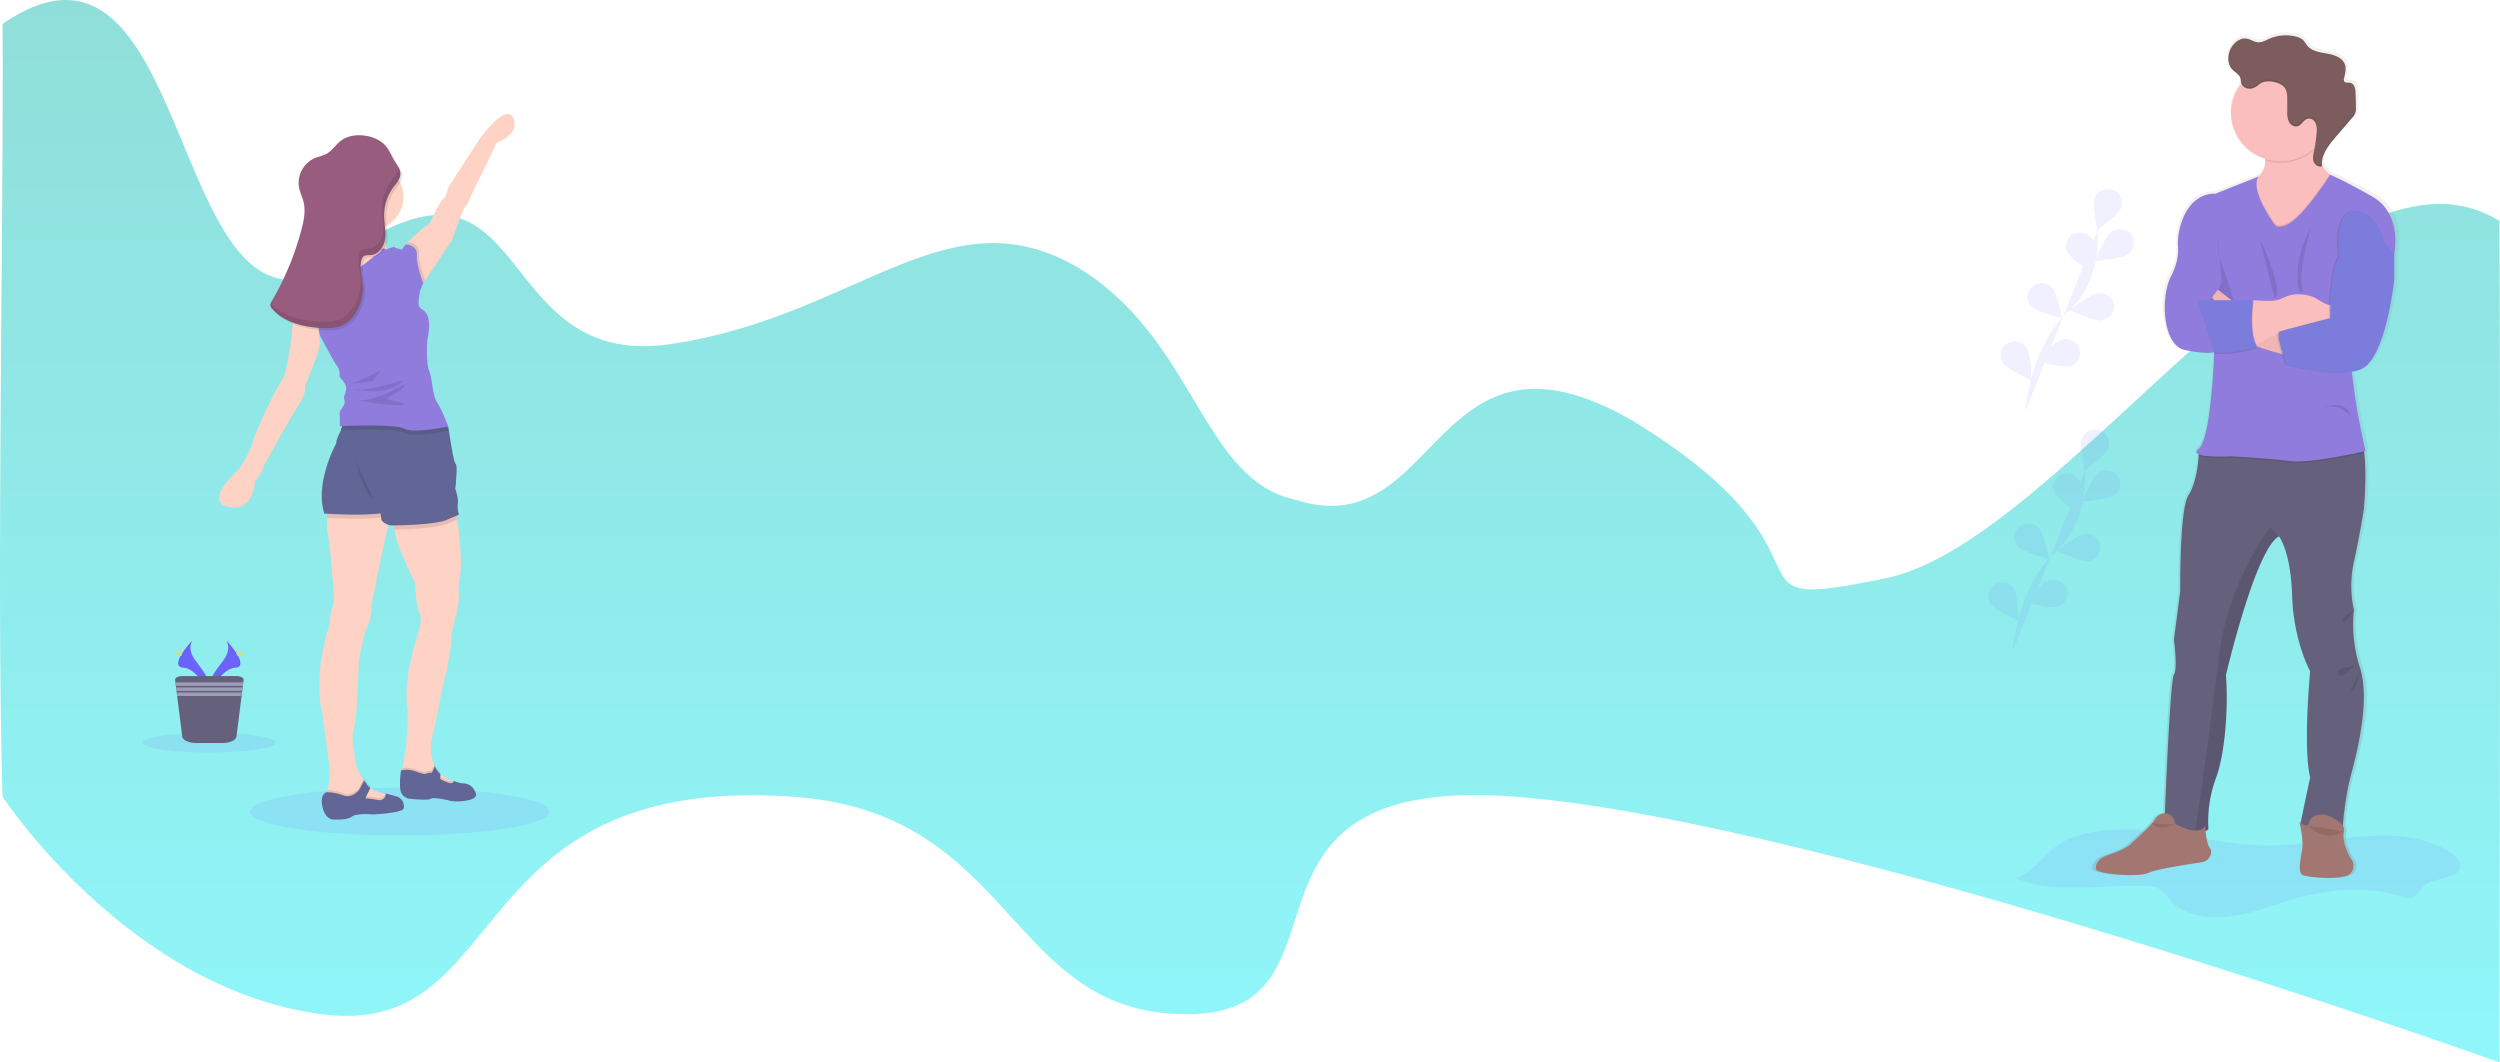 <svg xmlns="http://www.w3.org/2000/svg" xmlns:xlink="http://www.w3.org/1999/xlink" viewBox="0 0 1441.823 612.699">
  <defs>
    <style>
      .cls-1 {
        opacity: 0.45;
        fill: url(#linear-gradient);
      }

      .cls-2, .cls-9 {
        fill: #6c63ff;
      }

      .cls-2, .cls-4, .cls-8 {
        opacity: 0.1;
      }

      .cls-3 {
        fill: #ffd2c6;
      }

      .cls-5 {
        fill: #626696;
      }

      .cls-6 {
        fill: #8f7cdd;
      }

      .cls-7 {
        fill: #985c7e;
      }

      .cls-10 {
        fill: #ffd037;
      }

      .cls-11 {
        fill: #65617d;
      }

      .cls-12 {
        fill: #9d9cb5;
      }

      .cls-13 {
        fill: url(#linear-gradient-2);
      }

      .cls-14 {
        fill: #a27772;
      }

      .cls-15 {
        fill: #fbbebe;
      }

      .cls-16 {
        opacity: 0.05;
      }

      .cls-17 {
        fill: #7c7cdd;
      }

      .cls-18 {
        fill: #7c5c5c;
      }
    </style>
    <linearGradient id="linear-gradient" x1="0.5" y1="0.016" x2="0.5" y2="1" gradientUnits="objectBoundingBox">
      <stop offset="0" stop-color="#0ab2a5"/>
      <stop offset="1" stop-color="#08edf5"/>
    </linearGradient>
    <linearGradient id="linear-gradient-2" x1="0.5" y1="1" x2="0.5" gradientUnits="objectBoundingBox">
      <stop offset="0" stop-color="gray" stop-opacity="0.251"/>
      <stop offset="0.54" stop-color="gray" stop-opacity="0.122"/>
      <stop offset="1" stop-color="gray" stop-opacity="0.102"/>
    </linearGradient>
  </defs>
  <g id="Group_604" data-name="Group 604" transform="translate(-8591.278 -5492.708)">
    <path id="Path_3245" data-name="Path 3245" class="cls-1" d="M151.826-126.779c109.541-75.2,95.145,184.156,184.1,143.1,125.351-98.587,91.367,57.771,201.05,41.6s161.495-91.07,239.161-41.6c64.274,42.235,68.054,120.232,121.783,131.487,82.983,26.531,78.307-112.422,193.829-45.8,131.128,80.074,42.9,112.324,146.347,90.9S1493.184-74.526,1591.836-13.1c.731,142.482,0,485.258,0,485.258s-388.214-139.38-567.107-153.2-85.707,125.43-189.864,125.43S736.453,328.077,608.1,318.956c-194.471-13.82-160.674,140.008-272.179,125.43s-184.1-125.43-184.1-125.43C148.131,200.378,152.572-15.314,151.826-126.779Z" transform="translate(8440.941 5633.251)"/>
    <g id="Group_602" data-name="Group 602" transform="translate(8673.671 5558.436)">
      <ellipse id="Ellipse_292" data-name="Ellipse 292" class="cls-2" cx="86.406" cy="13.79" rx="86.406" ry="13.79" transform="translate(61.772 388.59)"/>
      <path id="Path_3092" data-name="Path 3092" class="cls-3" d="M295.447,309.52l-14.61,30.22s-2.159,5.67-3.547,6.72-7.526,19-7.526,19L254.105,389h0l-1.028,1.6-6.169-1.65L242.6,373.28l.267-4.55v-.57s9.7-9.86,11.844-10.61c0,0,1.686.19,4.925-7.45s6.169-9.3,6.169-9.3l1.686-5.54,18.157-28.11s15.217-21.23,19.36-11.81S295.447,309.52,295.447,309.52Z" transform="translate(-91.347 -292.93)"/>
      <path id="Path_3093" data-name="Path 3093" class="cls-3" d="M236.141,524.17a3.337,3.337,0,0,1-.494,1.45c-1.686,2.39-11.217,51.29-11.217,51.29.761,3.3-1.378,9.88-2.776,12.87s-4.462,18.54-4.462,18.54-.761,33.5-2.755,38.73.637,16.45.637,16.45c-.2,5.16,2.992,10.61,4.884,13.39.144.18.257.36.37.51.617.86,1.028,1.35,1.028,1.35a7.835,7.835,0,0,0,2.149,2.59c.134.11.278.21.432.32a24.853,24.853,0,0,0,8.616,3.54l.3.06c1.234.27,2.056.37,2.056.37l.761,4-8.143,1.64-15.525,1s-18.3,1.35-14.147-6.58a12.362,12.362,0,0,0,.751-1.68h0c.154-.38.3-.78.422-1.18,2.5-7.62.812-16.88.812-16.88L196.258,639c-5.83-25.12,4.606-53.09,4.606-53.09s-.915-2.24,1.09-7.92,0-18.09,0-18.09-1.028-16-2.457-23.93a47.045,47.045,0,0,1-.555-10.07,48.954,48.954,0,0,1,.555-5.9l35.06-4.52S236.531,521,236.141,524.17Z" transform="translate(-92.702 -292.93)"/>
      <path id="Path_3094" data-name="Path 3094" class="cls-4" d="M235.552,689.68l-8.143,1.64-15.525,1s-18.3,1.35-14.147-6.58a12.361,12.361,0,0,0,.751-1.68h0c.154-.38.3-.78.422-1.18a28.85,28.85,0,0,1,9.253,1.82c5.213,2,9.14-3.15,9.14-3.15l2.529-4.7.37-.68c.617.86,1.028,1.35,1.028,1.35a8.069,8.069,0,0,0,2.581,2.9l-.432.88-2.457,5s3.146.31,7.454,1a3.347,3.347,0,0,0,4.051-2.16l.3.06c1.234.27,2.056.37,2.056.37Z" transform="translate(-92.627 -292.93)"/>
      <path id="Path_3095" data-name="Path 3095" class="cls-5" d="M243.125,693.41c-.617,2.69-17.756,3.52-17.756,3.52s-9.541-.9-12.215,1.27-10.549,1.65-10.857,1.65-4.452-.16-6.076-7.4c-1.573-7.06,2.118-8.29,2.3-8.35h0a28.582,28.582,0,0,1,9.7,1.83c5.213,2,9.14-3.14,9.14-3.14l2.9-5.39c.617.86,1.028,1.35,1.028,1.35a7.967,7.967,0,0,0,2.581,2.91l-2.889,5.91s3.146.31,7.454,1a3.529,3.529,0,0,0,4.349-3.29,3.315,3.315,0,0,0,0-.45s2.684.75,5.984,1.65a5.992,5.992,0,0,1,4.359,6.93Z" transform="translate(-92.664 -292.93)"/>
      <path id="Path_3096" data-name="Path 3096" class="cls-3" d="M274.291,559.81c-.411,2.39-.833,8.58-.833,8.58,1.439,5.18-2.252,17.49-2.252,17.49l-1.84,7c.823,9-5.069,30.91-5.069,30.91s-3.948,20.34-6,29.12a23.588,23.588,0,0,0,1.028,14.66c.1.24.164.36.164.36a1.638,1.638,0,0,0,.123.49c.051.16.134.48.216.71a10.745,10.745,0,0,0,2.056,3.34,10.252,10.252,0,0,0,1.1,1.1l.062.06a22.366,22.366,0,0,0,6.539,3.91h0l1.028.4a31.555,31.555,0,0,0,3.259,1h0a3.472,3.472,0,0,0,.37.08l-.833,4.7-10.857-2.7L248,676.43l-7.2-4s.082-.38.226-1.11v-.12c.062-.31.123-.68.216-1.1,1.224-6.1,4.01-23.4,2.612-36.1-1.738-15.75,5.007-37.49,6.652-42.67a25.208,25.208,0,0,0,1.234-9.17c-2.673-3.8-3.29-18.94-3.29-18.94s-4.915-9.78-8.986-20.15a51.86,51.86,0,0,1-2.93-10.48,35.669,35.669,0,0,1-.6-7.66s33.024-29.31,36.644-.93c.123,1,.237,1.88.35,2.78C276.1,552.72,274.681,557.5,274.291,559.81Z" transform="translate(-91.535 -292.93)"/>
      <path id="Path_3097" data-name="Path 3097" class="cls-4" d="M274.156,679.05l-.833,4.7-10.857-2.7-14.548-4.59-7.2-4s.082-.38.226-1.11v-.12c.062-.31.123-.68.216-1.1l1.028-.1h.082a14.051,14.051,0,0,1,6.1.8c2.365.87,5.47,1.86,6.107,1.44a7.967,7.967,0,0,1,3.485-.6l1.511-3.22.216-.49a10.627,10.627,0,0,0,2.056,3.34,11.447,11.447,0,0,0,1.162,1.16l-.062,1.14-.082,1.61a21.441,21.441,0,0,0,5.223,2.35,3.106,3.106,0,0,0,1.46,0h0l1.028.4a31.54,31.54,0,0,0,3.259,1h0A3.453,3.453,0,0,0,274.156,679.05Z" transform="translate(-91.4 -292.93)"/>
      <path id="Path_3098" data-name="Path 3098" class="cls-5" d="M268.8,689.08c-3.033-.85-10.343-2.2-11.526-1.15s-11.31,0-11.31,0a6.2,6.2,0,0,1-5.233-3c-2.056-3.19-.4-13.51-.4-13.51l.751-.07,1.254-.12h.082a13.891,13.891,0,0,1,6.1.8c2.365.86,5.47,1.85,6.107,1.44a7.819,7.819,0,0,1,3.485-.6l1.727-3.71a10.746,10.746,0,0,0,2.056,3.34,11.446,11.446,0,0,0,1.162,1.16l-.144,2.75a21.582,21.582,0,0,0,5.223,2.34,2.088,2.088,0,0,0,2.509-.77,1.488,1.488,0,0,0,.185-.41h0c.093.17,1.09.5,4.287,1.39h0c3.475-.19,6.827,1.28,8.369,5.86S271.768,689.92,268.8,689.08Z" transform="translate(-91.429 -292.93)"/>
      <path id="Path_3099" data-name="Path 3099" class="cls-4" d="M236.018,524.17c-.679.19-1.3.37-1.871.55a26.576,26.576,0,0,1-4.534.93c-9.7,1.33-25.7.53-30.773.22a48.957,48.957,0,0,1,.555-5.9l35.06-4.52S236.409,521,236.018,524.17Z" transform="translate(-92.579 -292.93)"/>
      <path id="Path_3100" data-name="Path 3100" class="cls-5" d="M266.66,515.89s-12.873,1.94-23.339,4.17c-3.5.74-6.724,1.51-9.109,2.27a28.664,28.664,0,0,1-4.534.93c-11.659,1.59-32.366.12-32.366.12-5.686-17.94,6.909-40.53,6.909-40.53-.3-1.8,2.622-7.32,2.622-7.32l.051-.18,1.789-6.4H256.5l.586,2.75,1.213,5.6,7.506,34.67Z" transform="translate(-92.664 -292.93)"/>
      <path id="Path_3101" data-name="Path 3101" class="cls-4" d="M272.934,526.77l-.288.12-5.593,2.41c-6.056,2.72-24.182,3.23-30.516,3.28a35.67,35.67,0,0,1-.6-7.66s33.024-29.31,36.644-.93C272.707,525,272.82,525.87,272.934,526.77Z" transform="translate(-91.535 -292.93)"/>
      <path id="Path_3102" data-name="Path 3102" class="cls-5" d="M274.634,524l-1.172.5-5.593,2.42c-6.169,2.76-24.871,3.25-30.845,3.28H235.45c-2.766-.09-5.531-2.61-5.531-3.27,0-.36-.288-2.13-.535-3.65-.206-1.22-.391-2.27-.391-2.27s-12.338-5.18-18.6-9.37c-4.7-3.11-3.516-25.21-2.6-36.32.319-3.83.6-6.35.6-6.35l48.406,2.75,6.786.38,3.886.84,1.028.21s2.776,19.74,4.113,21.38.473,7.18.308,10.33a18.686,18.686,0,0,1-.452,4s1.995,5.54,1.522,8.64a16.779,16.779,0,0,0,.648,6.5Z" transform="translate(-92.351 -292.93)"/>
      <ellipse id="Ellipse_293" data-name="Ellipse 293" class="cls-3" cx="19.833" cy="19.29" rx="19.833" ry="19.29" transform="translate(110.64 28.56)"/>
      <path id="Path_3103" data-name="Path 3103" class="cls-3" d="M213.446,348.83s1.378,18.27-2.457,22.46S197.15,383.4,197.15,383.4l3.084,12.41,17.376,1.95,20.3-21.09-4.616-5.53s-3.537-11.67-.617-17.5S213.446,348.83,213.446,348.83Z" transform="translate(-92.627 -292.93)"/>
      <path id="Path_3104" data-name="Path 3104" class="cls-4" d="M254.105,389h0l-1.028,1.6-6.169-1.65L242.6,373.28l.267-4.55,1.265-1.77s6.765.16,6.467,6.14C250.3,378.35,253.375,387,254.105,389Z" transform="translate(-91.347 -292.93)"/>
      <path id="Path_3105" data-name="Path 3105" class="cls-4" d="M268.5,475.53s-4.894,1.06-10.5,1.77-12.071,1.07-14.723-.43c-4.452-2.56-28.573-1.83-35.492-1.57a8.135,8.135,0,0,0-1.193.05l1.789-6.4H256.2l.586,2.75,6.786.38,3.886.84C268.1,474.47,268.5,475.53,268.5,475.53Z" transform="translate(-92.361 -292.93)"/>
      <path id="Path_3106" data-name="Path 3106" class="cls-6" d="M244.562,368.15s6.765.15,6.457,6.13,3.691,16.3,3.691,16.3l-1.542,3.44s-2.149,8.37-.463,10.47,7.845,2.09,4.308,19.29c0,0-.761,12.86,1.08,17.05s1.84,14.2,4.606,18.39,6.467,13.91,6.467,13.91-20,4.33-25.221,1.34S206.582,473,206.582,473s.154-5.24,0-5.83a4.889,4.889,0,0,1,.771-3.82c1.028-1.42,2.766-3.81,1.84-5.9s2.313-5.18.617-8.42-3.753-3.89-3.342-5.66-.658-4.17-1.882-5.66-9.541-17.3-9.541-17.3L193.668,413s-10.7-7.63-10.508-11.22,4.051-8.56,4.051-8.56l10.282-9.83s5.686,6,11.217,3.89,17.468-12.11,17.468-12.11,4.257-2.24,4.565-3.88,2.92-.15,2.92-.15,3.845-2.05,4.616-1.33,4.113,1.33,4.113,1.33Z" transform="translate(-93.021 -292.93)"/>
      <path id="Path_3107" data-name="Path 3107" class="cls-3" d="M187.7,399.3l-3.28,2.49s-3.331,5.84-4.113,16.3-4.113,25.26-4.113,25.26l-6.457,11.23S159.1,476.25,157.722,482s-7.691,15.48-7.691,15.48-21.375,18.68-6.457,22,15.371-14.87,15.371-14.87,3.485-3.74,4.051-6.28,19.473-35.07,19.473-35.07,6.621-8.75,5.233-13.38c0,0,8.606-19.69,8.606-24.63A85.178,85.178,0,0,0,194.931,413l1.378-10.32Z" transform="translate(-94.284 -292.93)"/>
      <path id="Path_3108" data-name="Path 3108" class="cls-4" d="M229.923,440.53s-15.073,7.67-17.993,8.07,12.759-1.6,12.759-1.6Z" transform="translate(-92.221 -292.93)"/>
      <path id="Path_3109" data-name="Path 3109" class="cls-4" d="M242.168,446.51s-19.987,6.58-28.788,5.38C213.421,451.89,235.249,455.93,242.168,446.51Z" transform="translate(-92.17 -292.93)"/>
      <path id="Path_3110" data-name="Path 3110" class="cls-4" d="M243.363,448.66s-17.993,11-28.6,9.21c0,0,24.758,4.79,28.6,2.25l-11.073-3S244.6,450.8,243.363,448.66Z" transform="translate(-92.131 -292.93)"/>
      <path id="Path_3111" data-name="Path 3111" class="cls-4" d="M223.948,306.84c-5.2-1-10.97-.4-15.134,2.78-3.084,2.36-5.141,6-8.606,7.72a51.58,51.58,0,0,1-5.624,1.93,15.715,15.715,0,0,0-9.9,17c.545,3,1.974,5.7,2.673,8.62,1.254,5.22.154,10.69-1.213,15.88A164.509,164.509,0,0,1,169.024,402a4.237,4.237,0,0,0-.853,2.77,3.973,3.973,0,0,0,1.028,1.77c7.1,8,18.671,10.73,29.529,11.09,4,.13,8.225,0,11.7-1.89a17.512,17.512,0,0,0,5.706-5.09,26.48,26.48,0,0,0,5.326-17.41c-.3-5-2.056-10.09-.73-14.94a3.958,3.958,0,0,1,.925-1.83c1.172-1.16,3.084-.86,4.771-1.05,4.514-.51,7.434-5.14,7.968-9.52s-.6-8.81-.617-13.22a27.177,27.177,0,0,1,5.357-16.28c1.5-2,3.424-4,3.928-6.51.637-3.15-1.244-5.47-2.869-8-2.519-3.88-3.753-8.41-7.588-11.37a20.774,20.774,0,0,0-8.657-3.68Z" transform="translate(-93.443 -292.93)"/>
      <path id="Path_3112" data-name="Path 3112" class="cls-7" d="M222.746,305.64c-5.192-1-10.97-.4-15.134,2.79-3.084,2.35-5.141,6-8.606,7.72a50.621,50.621,0,0,1-5.614,1.92,15.726,15.726,0,0,0-9.911,17c.545,3,1.974,5.7,2.683,8.63,1.254,5.22.144,10.68-1.213,15.87a164.6,164.6,0,0,1-17.088,41.23,4.148,4.148,0,0,0-.843,2.76,3.824,3.824,0,0,0,1.028,1.77c7.115,8,18.671,10.73,29.529,11.09,4,.14,8.225,0,11.7-1.88a17.551,17.551,0,0,0,5.706-5.1,26.479,26.479,0,0,0,5.3-17.37c-.3-5-2.056-10.09-.72-14.95a3.956,3.956,0,0,1,.915-1.83c1.172-1.16,3.084-.86,4.781-1,4.514-.51,7.423-5.14,7.958-9.53s-.586-8.8-.617-13.22a27.175,27.175,0,0,1,5.346-16.33c1.5-2,3.413-4,3.917-6.52.637-3.15-1.234-5.46-2.858-8-2.519-3.88-3.753-8.41-7.6-11.36A20.668,20.668,0,0,0,222.746,305.64Z" transform="translate(-93.475 -292.93)"/>
      <path id="Path_3113" data-name="Path 3113" class="cls-4" d="M214.76,492.62s3.948,17.94,10.508,22.83Z" transform="translate(-92.131 -292.93)"/>
      <g id="Group_592" data-name="Group 592" class="cls-8" transform="translate(73.513 30.48)">
        <path id="Path_3114" data-name="Path 3114" d="M184.189,339.07c-.206-.7-.442-1.4-.689-2.09C183.706,337.68,183.942,338.38,184.189,339.07Z" transform="translate(-166.524 -323.41)"/>
        <path id="Path_3115" data-name="Path 3115" d="M240.75,323.41a6.315,6.315,0,0,1-.082,1.69c-.514,2.53-2.426,4.5-3.928,6.52a27.1,27.1,0,0,0-5.357,16.27c0,4.42,1.141,8.83.607,13.22s-3.444,9-7.958,9.53c-1.666.19-3.609-.12-4.771,1a3.958,3.958,0,0,0-.925,1.83c-1.306,4.86.432,9.94.72,14.95a26.478,26.478,0,0,1-5.285,17.37,17.653,17.653,0,0,1-5.706,5.1c-3.527,1.85-7.7,2-11.711,1.88-10.672-.35-22.023-3-29.159-10.71a2.671,2.671,0,0,0-.175,1.44,3.824,3.824,0,0,0,1.028,1.77c7.115,8,18.671,10.73,29.529,11.09,4,.14,8.225,0,11.7-1.88a17.653,17.653,0,0,0,5.706-5.1,26.479,26.479,0,0,0,5.3-17.37c-.3-5-2.056-10.09-.72-14.95a3.956,3.956,0,0,1,.915-1.83c1.172-1.16,3.084-.86,4.781-1,4.514-.51,7.423-5.14,7.958-9.53s-.586-8.8-.617-13.22a27.176,27.176,0,0,1,5.346-16.27c1.5-2,3.414-4,3.917-6.52a7.245,7.245,0,0,0-1.11-5.28Z" transform="translate(-166.989 -323.41)"/>
      </g>
      <path id="Path_3172" data-name="Path 3172" class="cls-9" d="M142.466,596.48s3.66,4.66-1.7,11.7-9.778,13-7.989,17.37c0,0,8.081-13.07,14.662-13.25S149.7,604.34,142.466,596.48Z" transform="translate(-94.451 -292.93)"/>
      <path id="Path_3173" data-name="Path 3173" class="cls-4" d="M142.461,596.48a5.815,5.815,0,0,1,.74,1.46c6.426,7.34,9.839,14.18,3.671,14.36-5.747.16-12.636,10.15-14.291,12.68a1.789,1.789,0,0,0,.2.57s8.081-13.07,14.662-13.25S149.7,604.34,142.461,596.48Z" transform="translate(-94.445 -292.93)"/>
      <path id="Path_3174" data-name="Path 3174" class="cls-10" d="M148.833,602.42c0,1.64-.185,3-.422,3s-.422-1.33-.422-3,.236-.87.473-.87S148.833,600.78,148.833,602.42Z" transform="translate(-94.011 -292.93)"/>
      <path id="Path_3175" data-name="Path 3175" class="cls-10" d="M151.169,604.38c-1.481.79-2.776,1.26-2.889,1.06s1.028-1,2.478-1.78.9-.21,1.028,0S152.65,603.6,151.169,604.38Z" transform="translate(-94.003 -292.93)"/>
      <path id="Path_3176" data-name="Path 3176" class="cls-9" d="M123.575,596.48s-3.66,4.66,1.7,11.7,9.778,13,7.989,17.37c0,0-8.081-13.07-14.662-13.25S116.337,604.34,123.575,596.48Z" transform="translate(-94.93 -292.93)"/>
      <path id="Path_3177" data-name="Path 3177" class="cls-4" d="M123.575,596.48a5.815,5.815,0,0,0-.74,1.46c-6.426,7.34-9.839,14.18-3.671,14.36,5.747.16,12.636,10.15,14.291,12.68-.051.19-.123.38-.2.57,0,0-8.081-13.07-14.662-13.25S116.337,604.34,123.575,596.48Z" transform="translate(-94.93 -292.93)"/>
      <path id="Path_3178" data-name="Path 3178" class="cls-10" d="M116.73,602.42c0,1.64.185,3,.422,3s.422-1.33.422-3-.236-.87-.473-.87S116.73,600.78,116.73,602.42Z" transform="translate(-94.891 -292.93)"/>
      <path id="Path_3179" data-name="Path 3179" class="cls-10" d="M114.475,604.38c1.481.79,2.776,1.26,2.889,1.06s-1.028-1-2.478-1.78-.9-.21-1.028,0S112.984,603.6,114.475,604.38Z" transform="translate(-94.98 -292.93)"/>
      <ellipse id="Ellipse_311" data-name="Ellipse 311" class="cls-2" cx="38.33" cy="5.72" rx="38.33" ry="5.72" transform="translate(0 356.85)"/>
      <path id="Path_3180" data-name="Path 3180" class="cls-11" d="M153.082,619.27l-.185,1.45-.257,2.06-.113.86-.257,2.05-.1.86-.257,2.06L148.969,652c-.257,2.09-3.763,3.72-8,3.72H125.692c-4.236,0-7.732-1.63-8-3.72l-2.941-23.38-.257-2.06-.1-.86-.257-2.05-.113-.86-.257-2.06-.185-1.45c-.144-1.18,1.758-2.18,4.113-2.18h31.163C151.283,617.09,153.185,618.09,153.082,619.27Z" transform="translate(-94.98 -292.93)"/>
      <path id="Path_3181" data-name="Path 3181" class="cls-12" d="M91.78,577.23l-.257,2.06H52.957l-.257-2.06Z" transform="translate(-33.915 -249.44)"/>
      <path id="Path_3182" data-name="Path 3182" class="cls-12" d="M91.411,580.15l-.257,2.05H53.317l-.267-2.05Z" transform="translate(-33.905 -249.44)"/>
      <path id="Path_3183" data-name="Path 3183" class="cls-12" d="M91.03,583.06l-.257,2.06H53.667l-.257-2.06Z" transform="translate(-33.895 -249.44)"/>
    </g>
    <g id="Group_603" data-name="Group 603" transform="translate(9737.982 5511.407)">
      <g id="Group_561" data-name="Group 561" class="cls-8" transform="translate(0 229.165)">
        <path id="Path_2988" data-name="Path 2988" class="cls-9" d="M773.4,624.286s2.69-36.666,23.906-56.658a55.209,55.209,0,0,0,16.915-31.152,91.61,91.61,0,0,0,1.14-17.095" transform="translate(-759.492 -496.141)"/>
        <path id="Path_2989" data-name="Path 2989" class="cls-9" d="M841.206,498.5c-1.558,4.05-13.6,13.052-13.6,13.052s-3.04-14.479-1.467-18.529a8.111,8.111,0,0,1,10.35-4.59A7.762,7.762,0,0,1,841.206,498.5Z" transform="translate(-772.046 -487.938)"/>
        <path id="Path_2990" data-name="Path 2990" class="cls-9" d="M845.259,533.761c-3.571,2.572-18.708,3.762-18.708,3.762s5.547-13.754,9.119-16.334a8.2,8.2,0,0,1,11.082,1.743,7.683,7.683,0,0,1-1.492,10.821Z" transform="translate(-772.253 -496.243)"/>
        <path id="Path_2991" data-name="Path 2991" class="cls-9" d="M825.358,584.787c-4.423.473-18.108-5.913-18.108-5.913s11.93-9.15,16.345-9.608a7.976,7.976,0,0,1,8.432,6.949,7.859,7.859,0,0,1-6.669,8.572Z" transform="translate(-767.619 -509.154)"/>
        <path id="Path_2992" data-name="Path 2992" class="cls-9" d="M801.126,620.43c-4.271,1.19-18.876-2.875-18.876-2.875s10.167-10.975,14.438-12.165a8.213,8.213,0,0,1,7.973,1.776,7.688,7.688,0,0,1,2.256,7.647,7.941,7.941,0,0,1-5.791,5.618Z" transform="translate(-761.617 -518.487)"/>
        <path id="Path_2993" data-name="Path 2993" class="cls-9" d="M805.115,533.195c1.9,3.9,14.681,11.877,14.681,11.877s1.763-14.671-.144-18.581a8.154,8.154,0,0,0-10.617-3.517A7.738,7.738,0,0,0,805.115,533.195Z" transform="translate(-766.943 -496.882)"/>
        <path id="Path_2994" data-name="Path 2994" class="cls-9" d="M777.124,574.421c3.04,3.171,17.668,7.066,17.668,7.066s-2.834-14.516-5.851-17.694a8.207,8.207,0,0,0-11.372-.432,7.677,7.677,0,0,0-.445,11.06Z" transform="translate(-759.872 -507.074)"/>
        <path id="Path_2995" data-name="Path 2995" class="cls-9" d="M756.277,619.337c2.416,3.622,16.186,9.867,16.186,9.867s-.274-14.782-2.7-18.4a8.19,8.19,0,0,0-11.006-2.112,7.7,7.7,0,0,0-2.482,10.641Z" transform="translate(-755.097 -519.115)"/>
        <path id="Path_2996" data-name="Path 2996" class="cls-9" d="M841.206,498.5c-1.558,4.05-13.6,13.052-13.6,13.052s-3.04-14.479-1.467-18.529a8.111,8.111,0,0,1,10.35-4.59A7.762,7.762,0,0,1,841.206,498.5Z" transform="translate(-772.046 -487.938)"/>
        <path id="Path_2997" data-name="Path 2997" class="cls-9" d="M845.259,533.761c-3.571,2.572-18.708,3.762-18.708,3.762s5.547-13.754,9.119-16.334a8.2,8.2,0,0,1,11.082,1.743,7.683,7.683,0,0,1-1.492,10.821Z" transform="translate(-772.253 -496.243)"/>
        <path id="Path_2998" data-name="Path 2998" class="cls-9" d="M825.358,584.787c-4.423.473-18.108-5.913-18.108-5.913s11.93-9.15,16.345-9.608a7.976,7.976,0,0,1,8.432,6.949,7.859,7.859,0,0,1-6.669,8.572Z" transform="translate(-767.619 -509.154)"/>
        <path id="Path_2999" data-name="Path 2999" class="cls-9" d="M801.126,620.43c-4.271,1.19-18.876-2.875-18.876-2.875s10.167-10.975,14.438-12.165a8.213,8.213,0,0,1,7.973,1.776,7.688,7.688,0,0,1,2.256,7.647,7.941,7.941,0,0,1-5.791,5.618Z" transform="translate(-761.617 -518.487)"/>
        <path id="Path_3000" data-name="Path 3000" class="cls-9" d="M805.115,533.195c1.9,3.9,14.681,11.877,14.681,11.877s1.763-14.671-.144-18.581a8.154,8.154,0,0,0-10.617-3.517A7.738,7.738,0,0,0,805.115,533.195Z" transform="translate(-766.943 -496.882)"/>
        <path id="Path_3001" data-name="Path 3001" class="cls-9" d="M777.124,574.421c3.04,3.171,17.668,7.066,17.668,7.066s-2.834-14.516-5.851-17.694a8.207,8.207,0,0,0-11.372-.432,7.677,7.677,0,0,0-.445,11.06Z" transform="translate(-759.872 -507.074)"/>
        <path id="Path_3002" data-name="Path 3002" class="cls-9" d="M756.277,619.337c2.416,3.622,16.186,9.867,16.186,9.867s-.274-14.782-2.7-18.4a8.19,8.19,0,0,0-11.006-2.112,7.7,7.7,0,0,0-2.482,10.641Z" transform="translate(-755.097 -519.115)"/>
      </g>
      <g id="Group_562" data-name="Group 562" class="cls-8" transform="translate(7.2 90.38)">
        <path id="Path_3003" data-name="Path 3003" class="cls-9" d="M783.2,436.505s2.69-36.666,23.906-56.658A55.26,55.26,0,0,0,824.021,348.7a90.377,90.377,0,0,0,1.14-17.1" transform="translate(-769.044 -308.361)"/>
        <path id="Path_3004" data-name="Path 3004" class="cls-9" d="M851.007,310.721c-1.52,4.043-13.595,13.045-13.595,13.045s-3.04-14.479-1.474-18.521a8.111,8.111,0,0,1,10.35-4.59,7.762,7.762,0,0,1,4.719,10.066Z" transform="translate(-781.6 -300.158)"/>
        <path id="Path_3005" data-name="Path 3005" class="cls-9" d="M855.089,345.884c-3.564,2.579-18.709,3.762-18.709,3.762s5.547-13.747,9.119-16.326a8.232,8.232,0,0,1,8.1-1.055,7.854,7.854,0,0,1,4.872,6.383A7.744,7.744,0,0,1,855.089,345.884Z" transform="translate(-781.813 -308.374)"/>
        <path id="Path_3006" data-name="Path 3006" class="cls-9" d="M835.161,396.994c-4.415.473-18.1-5.913-18.1-5.913s11.93-9.142,16.345-9.608a8,8,0,0,1,8.877,6.925,7.882,7.882,0,0,1-7.122,8.634Z" transform="translate(-777.174 -321.362)"/>
        <path id="Path_3007" data-name="Path 3007" class="cls-9" d="M810.926,432.67c-4.271,1.19-18.876-2.875-18.876-2.875s10.175-10.975,14.438-12.173a8.08,8.08,0,0,1,9.951,5.369,7.8,7.8,0,0,1-5.521,9.679Z" transform="translate(-771.169 -330.727)"/>
        <path id="Path_3008" data-name="Path 3008" class="cls-9" d="M814.885,345.334c1.9,3.91,14.689,11.884,14.689,11.884s1.755-14.678-.144-18.581a8.145,8.145,0,0,0-10.715-3.726,7.735,7.735,0,0,0-3.831,10.423Z" transform="translate(-776.466 -309.029)"/>
        <path id="Path_3009" data-name="Path 3009" class="cls-9" d="M786.968,386.684c3.04,3.178,17.675,7.066,17.675,7.066s-2.842-14.516-5.859-17.686a8.21,8.21,0,0,0-11.23-.29,7.676,7.676,0,0,0-.587,10.911Z" transform="translate(-769.469 -319.345)"/>
        <path id="Path_3010" data-name="Path 3010" class="cls-9" d="M766,431.426c2.424,3.621,16.186,9.867,16.186,9.867s-.274-14.782-2.7-18.4a8.158,8.158,0,0,0-14.074.6,7.646,7.646,0,0,0,.586,7.934Z" transform="translate(-764.572 -331.204)"/>
        <path id="Path_3011" data-name="Path 3011" class="cls-9" d="M851.007,310.721c-1.52,4.043-13.595,13.045-13.595,13.045s-3.04-14.479-1.474-18.521a8.111,8.111,0,0,1,10.35-4.59,7.762,7.762,0,0,1,4.719,10.066Z" transform="translate(-781.6 -300.158)"/>
        <path id="Path_3012" data-name="Path 3012" class="cls-9" d="M855.089,345.884c-3.564,2.579-18.709,3.762-18.709,3.762s5.547-13.747,9.119-16.326a8.232,8.232,0,0,1,8.1-1.055,7.854,7.854,0,0,1,4.872,6.383A7.744,7.744,0,0,1,855.089,345.884Z" transform="translate(-781.813 -308.374)"/>
        <path id="Path_3013" data-name="Path 3013" class="cls-9" d="M835.161,396.994c-4.415.473-18.1-5.913-18.1-5.913s11.93-9.142,16.345-9.608a8,8,0,0,1,8.877,6.925,7.882,7.882,0,0,1-7.122,8.634Z" transform="translate(-777.174 -321.362)"/>
        <path id="Path_3014" data-name="Path 3014" class="cls-9" d="M810.926,432.67c-4.271,1.19-18.876-2.875-18.876-2.875s10.175-10.975,14.438-12.173a8.08,8.08,0,0,1,9.951,5.369,7.8,7.8,0,0,1-5.521,9.679Z" transform="translate(-771.169 -330.727)"/>
        <path id="Path_3015" data-name="Path 3015" class="cls-9" d="M814.885,345.334c1.9,3.91,14.689,11.884,14.689,11.884s1.755-14.678-.144-18.581a8.145,8.145,0,0,0-10.715-3.726,7.735,7.735,0,0,0-3.831,10.423Z" transform="translate(-776.466 -309.029)"/>
        <path id="Path_3016" data-name="Path 3016" class="cls-9" d="M786.968,386.684c3.04,3.178,17.675,7.066,17.675,7.066s-2.842-14.516-5.859-17.686a8.21,8.21,0,0,0-11.23-.29,7.676,7.676,0,0,0-.587,10.911Z" transform="translate(-769.469 -319.345)"/>
        <path id="Path_3017" data-name="Path 3017" class="cls-9" d="M766,431.426c2.424,3.621,16.186,9.867,16.186,9.867s-.274-14.782-2.7-18.4a8.158,8.158,0,0,0-14.074.6,7.646,7.646,0,0,0,.586,7.934Z" transform="translate(-764.572 -331.204)"/>
      </g>
      <path id="Path_3033" data-name="Path 3033" class="cls-2" d="M776.25,828.011c21.817,9.231,48.436,3.614,73.193,4.265,3.382.089,6.976.362,9.689,1.959s4.058,4.176,5.92,6.393c6.938,8.233,21.156,10.879,33.58,9.482s23.815-6.024,35.54-9.542c20.266-6.09,43.428-8.869,63.421-2.217,1.831.606,3.8,1.308,5.73,1.064,4.385-.539,5.692-4.959,8.754-7.479,5.532-4.56,17.554-3.318,19.985-9.327,1.421-3.518-1.854-7.125-5.426-9.527-13.678-9.194-33.207-10.709-51.088-9.29s-35.457,5.329-53.428,5.344c-22.394,0-44.028-6-66.2-8.463-15.357-1.7-32.121-1.478-46.521,3.525C793.788,809.608,790.354,821.8,776.25,828.011Z" transform="translate(-760.176 -340.121)"/>
      <path id="Path_3040" data-name="Path 3040" class="cls-13" d="M997.363,271.2c-18.063-10.1-24.886-12.609-24.924-12.624l-.365-.259a14.753,14.753,0,0,1-4.559-5.595c0-.406,0-.806,0-1.2v.118c.289-5.351,4.2-10.222,7.918-14.471l9.491-10.865a10.512,10.512,0,0,0,2.447-3.769,8.2,8.2,0,0,0,.258-2.313v-.946c-.046-2.7-.129-5.4-.228-8.13-.091-2.358-.714-5.329-3.138-5.817-1.261-.251-2.926.192-3.594-.865a1.96,1.96,0,0,1-.16-1.4.575.575,0,0,0,0,.111v-.133a30.521,30.521,0,0,0,.9-5.551,7.518,7.518,0,0,0-.4-2.809c-1.406-3.917-6.239-5.521-10.517-6.26s-9.066-1.375-11.748-4.627a34.118,34.118,0,0,0-2.333-3.126,9.368,9.368,0,0,0-4.369-2.1,25.333,25.333,0,0,0-15.9,1.345c-2.067.894-4.141,2.106-6.406,1.973s-4.369-1.722-6.695-2.106c-3.754-.621-7.348,2.062-9.195,5.233a12.51,12.51,0,0,0-1.7,6.179c0,.118,0,.244,0,.362h0a8.87,8.87,0,0,0,2.439,6.3c1.618,1.633,4.035,2.757,4.7,4.908.274.872.205,1.818.448,2.705a1.022,1.022,0,0,0,.106.325l-.122.155a26.906,26.906,0,0,0-5.958,16.91,28.116,28.116,0,0,0,20.236,26.563c0,.273,0,.554,0,.828a11.73,11.73,0,0,1-3.929,9.3L904.5,269.561s-15.418-1.781-20.981,20.14a36.062,36.062,0,0,0-.957,11.123c.205,3.3-.266,9.128-4.217,16.659-6.33,12.047-4.886,39.7,8.047,42.446,12.211,2.587,16.991,1.478,17.478,1.382v.48c-.2,5.174-2.135,49.955-9.18,55.372-1.945,1.478-1.581,2.513,0,3.193,0,0,0,.288-.046.806-.213,3.274-1.3,15.742-6.011,22.838-5.464,8.211-4.894,55.594-4.894,55.594l-3.67,27.96s2.28,17.25,0,20.266c-2.052,2.683-4.787,66.517-5.319,80.346h-.243a6.936,6.936,0,0,0-5.524,3.274c-3.04,4.775-13.6,13.592-13.6,13.592-2.28,3.171-10.783,6.2-15.274,7.635a9.4,9.4,0,0,0-1.733.739,8.979,8.979,0,0,0-3.853,3.947,4.169,4.169,0,0,0-.418,3.3c1.155,2.735,25.016,4.649,31.049,1.914,4.749-2.158,23.557-4.989,31.361-6.1a6.366,6.366,0,0,0,5.585-5.425,3.514,3.514,0,0,0-.76-2.72h0c-1.52-1.8-2.28-6.718-2.606-9.926a6.781,6.781,0,0,0,1.755-1.013,70.989,70.989,0,0,1,4.309-29.3c5.753-14.782,7.477-42.18,6.079-59.977,0,0,17.538-73.391,31.338-80.242h0c.213.259,6.907,8.625,7.758,34.5.866,26.289,10.639,43.539,10.639,43.539s-4.316,44.641,0,61.344L954.968,633.6c-.41-.347-.676-.613-.676-.613s.167.739.4,1.907l-.122.554.243.059c.638,3.3,1.588,9.039,1.2,12.409-.228,1.914-.76,4.545-1.155,7.125-.593,4.058-.76,7.99,1.436,8.869,3.594,1.4,24.727,3.326,28.321-1.19a6.349,6.349,0,0,0,1.049-6.77,6.871,6.871,0,0,0-1.049-1.722s-5.608-8.921-4.028-15.21a4.493,4.493,0,0,0-.669-3.614c.243-3.089,1.52-17.376,4.841-29.512,3.594-13.178,11.186-42.069,5.6-61.07h0c-.213-.739-.456-1.478-.714-2.217a79.738,79.738,0,0,1-3.161-32.039,63.516,63.516,0,0,1,0-27.937c3.45-15.336,5.859-30.4,5.859-30.4s1.907-20.258.243-32.682l-.114-.8.912-.2s-4.886-21.086-6.611-34.5c-.41-3.171-.942-7.184-1.52-11.471a29.248,29.248,0,0,0,4.689-1.131c15.471-5.225,20.335-52.32,20.335-52.32V304.2S1015.479,281.335,997.363,271.2ZM881.707,634.882c-.479-.237-.76-.392-.76-.392h0Z" transform="translate(-774.028 -177.871)"/>
      <path id="Path_3041" data-name="Path 3041" class="cls-11" d="M1001.214,624.659c6.733,18.832-1.125,49.393-4.772,63.036s-4.772,30.029-4.772,30.029c-14.309,2.18-24.689-.554-24.689-.554l5.889-28.085c-4.21-16.644,0-61.13,0-61.13s-9.537-17.191-10.38-43.392c-.828-25.794-7.363-34.123-7.6-34.382h0C941.425,557,924.3,630.151,924.3,630.151c1.406,17.738-.281,45.025-5.889,59.762a72.192,72.192,0,0,0-4.21,29.2c-1.961,1.611-4.688,1.885-7.637,1.426-7.987-1.293-17.569-8-17.569-8s3.039-79.681,5.319-82.689,0-20.2,0-20.2l3.64-27.834s-.555-47.22,4.772-55.431c4.6-7.073,5.661-19.5,5.866-22.756a5.721,5.721,0,0,1,.046-.806l8.116-9.46s78.573-5.728,84.462,0c1.451,1.412,2.34,4.6,2.872,8.632,1.619,12.38-.236,32.571-.236,32.571s-2.356,15.011-5.722,30.3a64.44,64.44,0,0,0,0,27.834,81,81,0,0,0,3.078,31.958Z" transform="translate(-787.248 -259.524)"/>
      <path id="Path_3042" data-name="Path 3042" class="cls-14" d="M1020.856,821.918c-3.511,4.5-24.134,2.587-27.645,1.19-2.143-.865-1.976-4.782-1.4-8.825.365-2.572.9-5.174,1.125-7.1.562-4.915-1.687-14.878-1.687-14.878s4.635,4.775,5.752,0a5.3,5.3,0,0,1,4-3.7,10.8,10.8,0,0,1,7.287.443c3.64,1.537,9.727,4.819,8.632,9.253-1.52,6.267,3.929,15.159,3.929,15.159a6.886,6.886,0,0,1,1.018,1.715A6.42,6.42,0,0,1,1020.856,821.918Z" transform="translate(-811.799 -337.11)"/>
      <path id="Path_3044" data-name="Path 3044" class="cls-4" d="M929.886,649.216c1.406,17.738-.281,45.025-5.889,59.762a72.194,72.194,0,0,0-4.21,29.2c-1.961,1.611-4.688,1.885-7.637,1.426,1.695-11.53,8.906-61.107,13.564-100.286C930.942,594.7,955.563,564,955.563,564l4.909,5.255C946.991,576.069,929.886,649.216,929.886,649.216Z" transform="translate(-792.807 -278.619)"/>
      <path id="Path_3045" data-name="Path 3045" class="cls-15" d="M1001.064,279.636l-3.427,16.371-16.779,27.427-20.692-8.6s-28.116-28.654-10.449-32.749a15.712,15.712,0,0,0,5.866-2.542c3.473-2.542,4.559-6.245,4.559-9.867a30.192,30.192,0,0,0-2.872-11.744l36.194-11.086a54.846,54.846,0,0,0-2.6,14.264c-.274,9.608,3.389,14.309,6.391,16.563a11.08,11.08,0,0,0,3.807,1.959Z" transform="translate(-800.427 -195.869)"/>
      <path id="Path_3046" data-name="Path 3046" class="cls-4" d="M997.724,246.9a54.846,54.846,0,0,0-2.6,14.264,26.1,26.1,0,0,1-2.1,2.173,29.211,29.211,0,0,1-28.618,6.356,30.193,30.193,0,0,0-2.872-11.744Z" transform="translate(-804.663 -195.882)"/>
      <path id="Path_3047" data-name="Path 3047" class="cls-15" d="M996.535,230.981c0,15.375-12.825,27.835-28.633,27.826s-28.615-12.481-28.6-27.856,12.84-27.828,28.648-27.812a28.91,28.91,0,0,1,20.255,8.131A27.333,27.333,0,0,1,996.535,230.981Z" transform="translate(-799.326 -184.464)"/>
      <path id="Path_3048" data-name="Path 3048" class="cls-4" d="M1001.064,290.532,997.637,306.9,980.858,334.33l-20.692-8.6s-28.116-28.654-10.449-32.749a15.712,15.712,0,0,0,5.866-2.542c-3.192,8.536,9.985,26.289,9.985,26.289,1.52,2.217,5.053.813,5.053.813,8.48-1.242,24.111-24.988,26.657-28.935a11.082,11.082,0,0,0,3.784,1.922Z" transform="translate(-800.427 -206.765)"/>
      <path id="Path_3049" data-name="Path 3049" class="cls-4" d="M1010.276,502.054c-4.977,1.1-32.546,7.044-43,5.558-11.5-1.641-33.868-2.727-33.868-2.727s-14.24.739-18.625-1.2a5.728,5.728,0,0,1,.046-.806l8.116-9.46s78.573-5.728,84.462,0C1008.855,494.818,1009.744,498.011,1010.276,502.054Z" transform="translate(-793.439 -259.539)"/>
      <path id="Path_3050" data-name="Path 3050" class="cls-6" d="M952.4,317.647s-14.8-19.955-9.225-27.708l-25.008,9.97s-15.054-1.774-20.517,20.073a36.787,36.787,0,0,0-.935,11.086c.2,3.3-.258,9.1-4.119,16.6-6.178,12.01-4.772,39.57,7.857,42.305s17.113,1.36,17.113,1.36-1.679,49.947-8.974,55.675,18.595,4.368,18.595,4.368,22.371,1.094,33.876,2.727,43.77-5.728,43.77-5.728-4.772-21.02-6.451-34.39-5.616-41.847-5.616-41.847l28.625-37.693s5.046-22.786-12.63-32.882S984.444,289,984.444,289s-17.736,28.085-26.991,29.467C957.453,318.467,953.934,319.842,952.4,317.647Z" transform="translate(-787.257 -206.866)"/>
      <path id="Path_3051" data-name="Path 3051" class="cls-4" d="M927.712,338.47s-.281,9.009,1.4,12.564,7.857,23.2,7.857,23.2H922.94s7.6-7.916,7.014-11.737S927.712,338.47,927.712,338.47Z" transform="translate(-795.398 -219.774)"/>
      <path id="Path_3052" data-name="Path 3052" class="cls-15" d="M969.735,416.915s-30.989-7.391-33.876-13.651S925,382.947,925,382.947l3.268-4.287,15.076,11.508s17.956,13.917,26.376,15.284S969.735,416.915,969.735,416.915Z" transform="translate(-795.892 -230.26)"/>
      <path id="Path_3053" data-name="Path 3053" class="cls-16" d="M969.735,416.915s-30.989-7.391-33.876-13.651S925,382.947,925,382.947l3.268-4.287,15.076,11.508s17.956,13.917,26.376,15.284S969.735,416.915,969.735,416.915Z" transform="translate(-795.892 -230.26)"/>
      <path id="Path_3054" data-name="Path 3054" class="cls-15" d="M1001.441,382.371v16.349h-2.705a80.408,80.408,0,0,0-38.141,9.6l-5.074,2.742-1.36.739-8.7-19.054,8.138-7.1h.418c1.991.185,10.6.887,14.248-.31,3.465-1.146,7.766-4.774,17.971-2.217,5.031,1.249,9.324,6.733,14.2,5.018Z" transform="translate(-800.805 -231.192)"/>
      <path id="Path_3055" data-name="Path 3055" class="cls-4" d="M1035.454,335.614l5.616,6.134v14.878s-4.772,46.939-19.924,52.128-42.2-3.008-42.2-3.008-6.991-18.011-3.724-19.1,28.876-7.672,28.876-7.672-.357-27.538,5.251-35.727c0,0-3.647-25.646,8.982-26.193S1035.454,335.614,1035.454,335.614Z" transform="translate(-807.743 -214.184)"/>
      <path id="Path_3056" data-name="Path 3056" class="cls-17" d="M1036.555,335.614l5.616,6.134v14.878s-4.757,46.939-19.955,52.128-42.2-3.008-42.2-3.008-6.983-18.011-3.716-19.1,28.876-7.672,28.876-7.672-.365-27.538,5.251-35.727c0,0-3.648-25.646,8.982-26.193S1036.555,335.614,1036.555,335.614Z" transform="translate(-808 -214.184)"/>
      <path id="Path_3058" data-name="Path 3058" class="cls-18" d="M948.673,210.814a4.96,4.96,0,0,1-4.027-3.392c-.236-.88-.175-1.818-.441-2.7-.653-2.143-3.04-3.259-4.559-4.885-3.161-3.267-2.956-8.633-.714-12.564,1.809-3.163,5.319-5.831,8.974-5.218,2.28.384,4.233,1.959,6.535,2.1s4.233-1.072,6.254-1.966a24.169,24.169,0,0,1,15.51-1.338,9.117,9.117,0,0,1,4.271,2.092,37,37,0,0,1,2.28,3.112c2.622,3.245,7.3,3.88,11.474,4.612s8.883,2.336,10.259,6.238c.9,2.587,0,5.4-.494,8.086a2.277,2.277,0,0,0,.107,1.663c.653,1.049,2.28.613,3.511.865,2.371.48,2.979,3.444,3.04,5.794q.152,4.035.228,8.071a7.814,7.814,0,0,1-2.637,6.748l-9.263,10.828c-4.111,4.8-8.473,10.4-7.645,16.592-1.945.85-4.255-.791-4.894-2.772s-.121-4.109.3-6.142a73.237,73.237,0,0,0,1.467-10.658,10.551,10.551,0,0,0-.638-5.314c-.79-1.619-2.644-2.956-4.453-2.505-2.4.547-3.435,3.585-5.79,4.316-1.976.613-4.149-.739-5.091-2.557a12.766,12.766,0,0,1-.98-5.913v-6.844c0-2.476-.084-5.174-1.657-7.11-1.953-2.432-6.55-3.488-9.62-3.392a8.285,8.285,0,0,0-5.494,2.158C952.814,210.171,950.915,211.169,948.673,210.814Z" transform="translate(-798.835 -178.465)"/>
      <path id="Path_3059" data-name="Path 3059" class="cls-4" d="M960.79,337.55l8.784,35.106S976.5,372.62,960.79,337.55Z" transform="translate(-804.486 -219.534)"/>
      <path id="Path_3060" data-name="Path 3060" class="cls-4" d="M997.755,329.61s-11.5,18.329-7.014,37.272l2.143.155S989.054,358.264,997.755,329.61Z" transform="translate(-811.427 -217.462)"/>
      <path id="Path_3061" data-name="Path 3061" class="cls-4" d="M1009.9,469.586s14.126-4.545,15.152,6C1025.052,475.587,1022.385,468.359,1009.9,469.586Z" transform="translate(-816.277 -253.73)"/>
      <path id="Path_3062" data-name="Path 3062" class="cls-4" d="M948.547,388s-2.8,19.105,2.28,26.747a63.168,63.168,0,0,1-24.7,3.274L924.42,388Z" transform="translate(-795.753 -232.697)"/>
      <path id="Path_3063" data-name="Path 3063" class="cls-4" d="M955.521,412.26l-1.36.739-8.7-19.054,8.138-7.1h.418C953.887,387.766,951.623,404.174,955.521,412.26Z" transform="translate(-800.805 -232.397)"/>
      <path id="Path_3064" data-name="Path 3064" class="cls-17" d="M945.985,386.85s-2.8,19.1,2.28,26.74a63.168,63.168,0,0,1-24.7,3.274L913.75,386.85Z" transform="translate(-793.191 -232.397)"/>
      <path id="Path_3065" data-name="Path 3065" class="cls-14" d="M903.21,810.056a6.256,6.256,0,0,1-5.448,5.4c-7.6,1.109-25.973,3.932-30.609,6.075-5.889,2.727-29.18.82-30.3-1.907a4.226,4.226,0,0,1,.4-3.282,8.907,8.907,0,0,1,3.8-3.939,9.463,9.463,0,0,1,1.687-.739c4.385-1.426,12.667-4.435,14.909-7.613,0,0,10.327-8.788,13.268-13.54a6.779,6.779,0,0,1,5.4-3.267c2.462-.111,5.2,1.094,6.315,6.334,0,0,13.465,7.472,17.105.916,0,0,.562,10.066,2.8,12.816h0a3.575,3.575,0,0,1,.684,2.742Z" transform="translate(-774.687 -336.866)"/>
      <g id="Group_588" data-name="Group 588" class="cls-8" transform="translate(138.424 14.648)">
        <path id="Path_3067" data-name="Path 3067" d="M1024.975,212.064v-.133a24.6,24.6,0,0,0,.866-6.2,38.737,38.737,0,0,1-.866,4.974A2.944,2.944,0,0,0,1024.975,212.064Z" transform="translate(-958.301 -199.788)"/>
        <path id="Path_3068" data-name="Path 3068" d="M987.55,235.509a7.855,7.855,0,0,1,.692,3.119,9.069,9.069,0,0,0-.692-4.346,4.207,4.207,0,0,0-4.445-2.506c-2.4.547-3.435,3.585-5.79,4.316-1.983.613-4.149-.739-5.1-2.557a12.665,12.665,0,0,1-.973-5.913v-6.844c0-2.476-.084-5.174-1.657-7.11-1.953-2.432-6.558-3.488-9.62-3.392a8.269,8.269,0,0,0-5.494,2.158,7.221,7.221,0,0,1-5.783,2,4.96,4.96,0,0,1-4.027-3.392c-.236-.88-.175-1.818-.441-2.7-.661-2.143-3.04-3.259-4.559-4.885a8.738,8.738,0,0,1-2.363-5.772,9.135,9.135,0,0,0,2.363,7c1.581,1.626,3.929,2.749,4.559,4.893.266.872.205,1.811.441,2.69a4.96,4.96,0,0,0,4.027,3.392c2.28.355,4.134-.643,5.783-2a8.269,8.269,0,0,1,5.494-2.158c3.04-.1,7.667.968,9.62,3.392,1.573,1.951,1.649,4.634,1.657,7.11v6.844c0,2.025,0,4.131.973,5.913s3.116,3.171,5.1,2.557c2.356-.739,3.389-3.769,5.79-4.316A4.216,4.216,0,0,1,987.55,235.509Z" transform="translate(-937.259 -197.69)"/>
        <path id="Path_3069" data-name="Path 3069" d="M1027.662,238.079a10.432,10.432,0,0,1-2.386,3.755q-4.628,5.418-9.263,10.828c-3.9,4.56-8.032,9.837-7.728,15.654.281-5.336,4.1-10.192,7.728-14.427l9.263-10.82a10.523,10.523,0,0,0,2.386-3.762,9.881,9.881,0,0,0,.243-2.956A6.919,6.919,0,0,1,1027.662,238.079Z" transform="translate(-954.309 -207.777)"/>
        <path id="Path_3070" data-name="Path 3070" d="M1001.9,276.6a6.321,6.321,0,0,1-.274-1.478,7.2,7.2,0,0,0,.274,2.69c.638,1.981,2.956,3.614,4.9,2.764-.053-.4-.084-.8-.1-1.2C1004.747,280.161,1002.5,278.549,1001.9,276.6Z" transform="translate(-952.708 -217.893)"/>
      </g>
      <path id="Path_3071" data-name="Path 3071" class="cls-4" d="M879.26,795s2.933,5.018,13.557.6" transform="translate(-784.91 -338.891)"/>
      <path id="Path_3072" data-name="Path 3072" class="cls-4" d="M997.5,796.67s9.164,10.495,20.715,3.437" transform="translate(-813.3 -339.326)"/>
      <path id="Path_3073" data-name="Path 3073" class="cls-4" d="M1030.494,628.7s-6.482,3.939-6.687,6.194,3.344-1.641,3.344-1.641Z" transform="translate(-819.614 -295.5)"/>
      <path id="Path_3074" data-name="Path 3074" class="cls-4" d="M1032.326,669.53a13.751,13.751,0,0,1-7.979,3.03c-4.841.207-4.438,6.349-1.277,4.5S1032.326,669.53,1032.326,669.53Z" transform="translate(-818.87 -306.153)"/>
      <path id="Path_3075" data-name="Path 3075" class="cls-4" d="M1035.811,674.86s-3.108,14.856-5.631,11.988" transform="translate(-821.146 -307.544)"/>
    </g>
  </g>
</svg>
